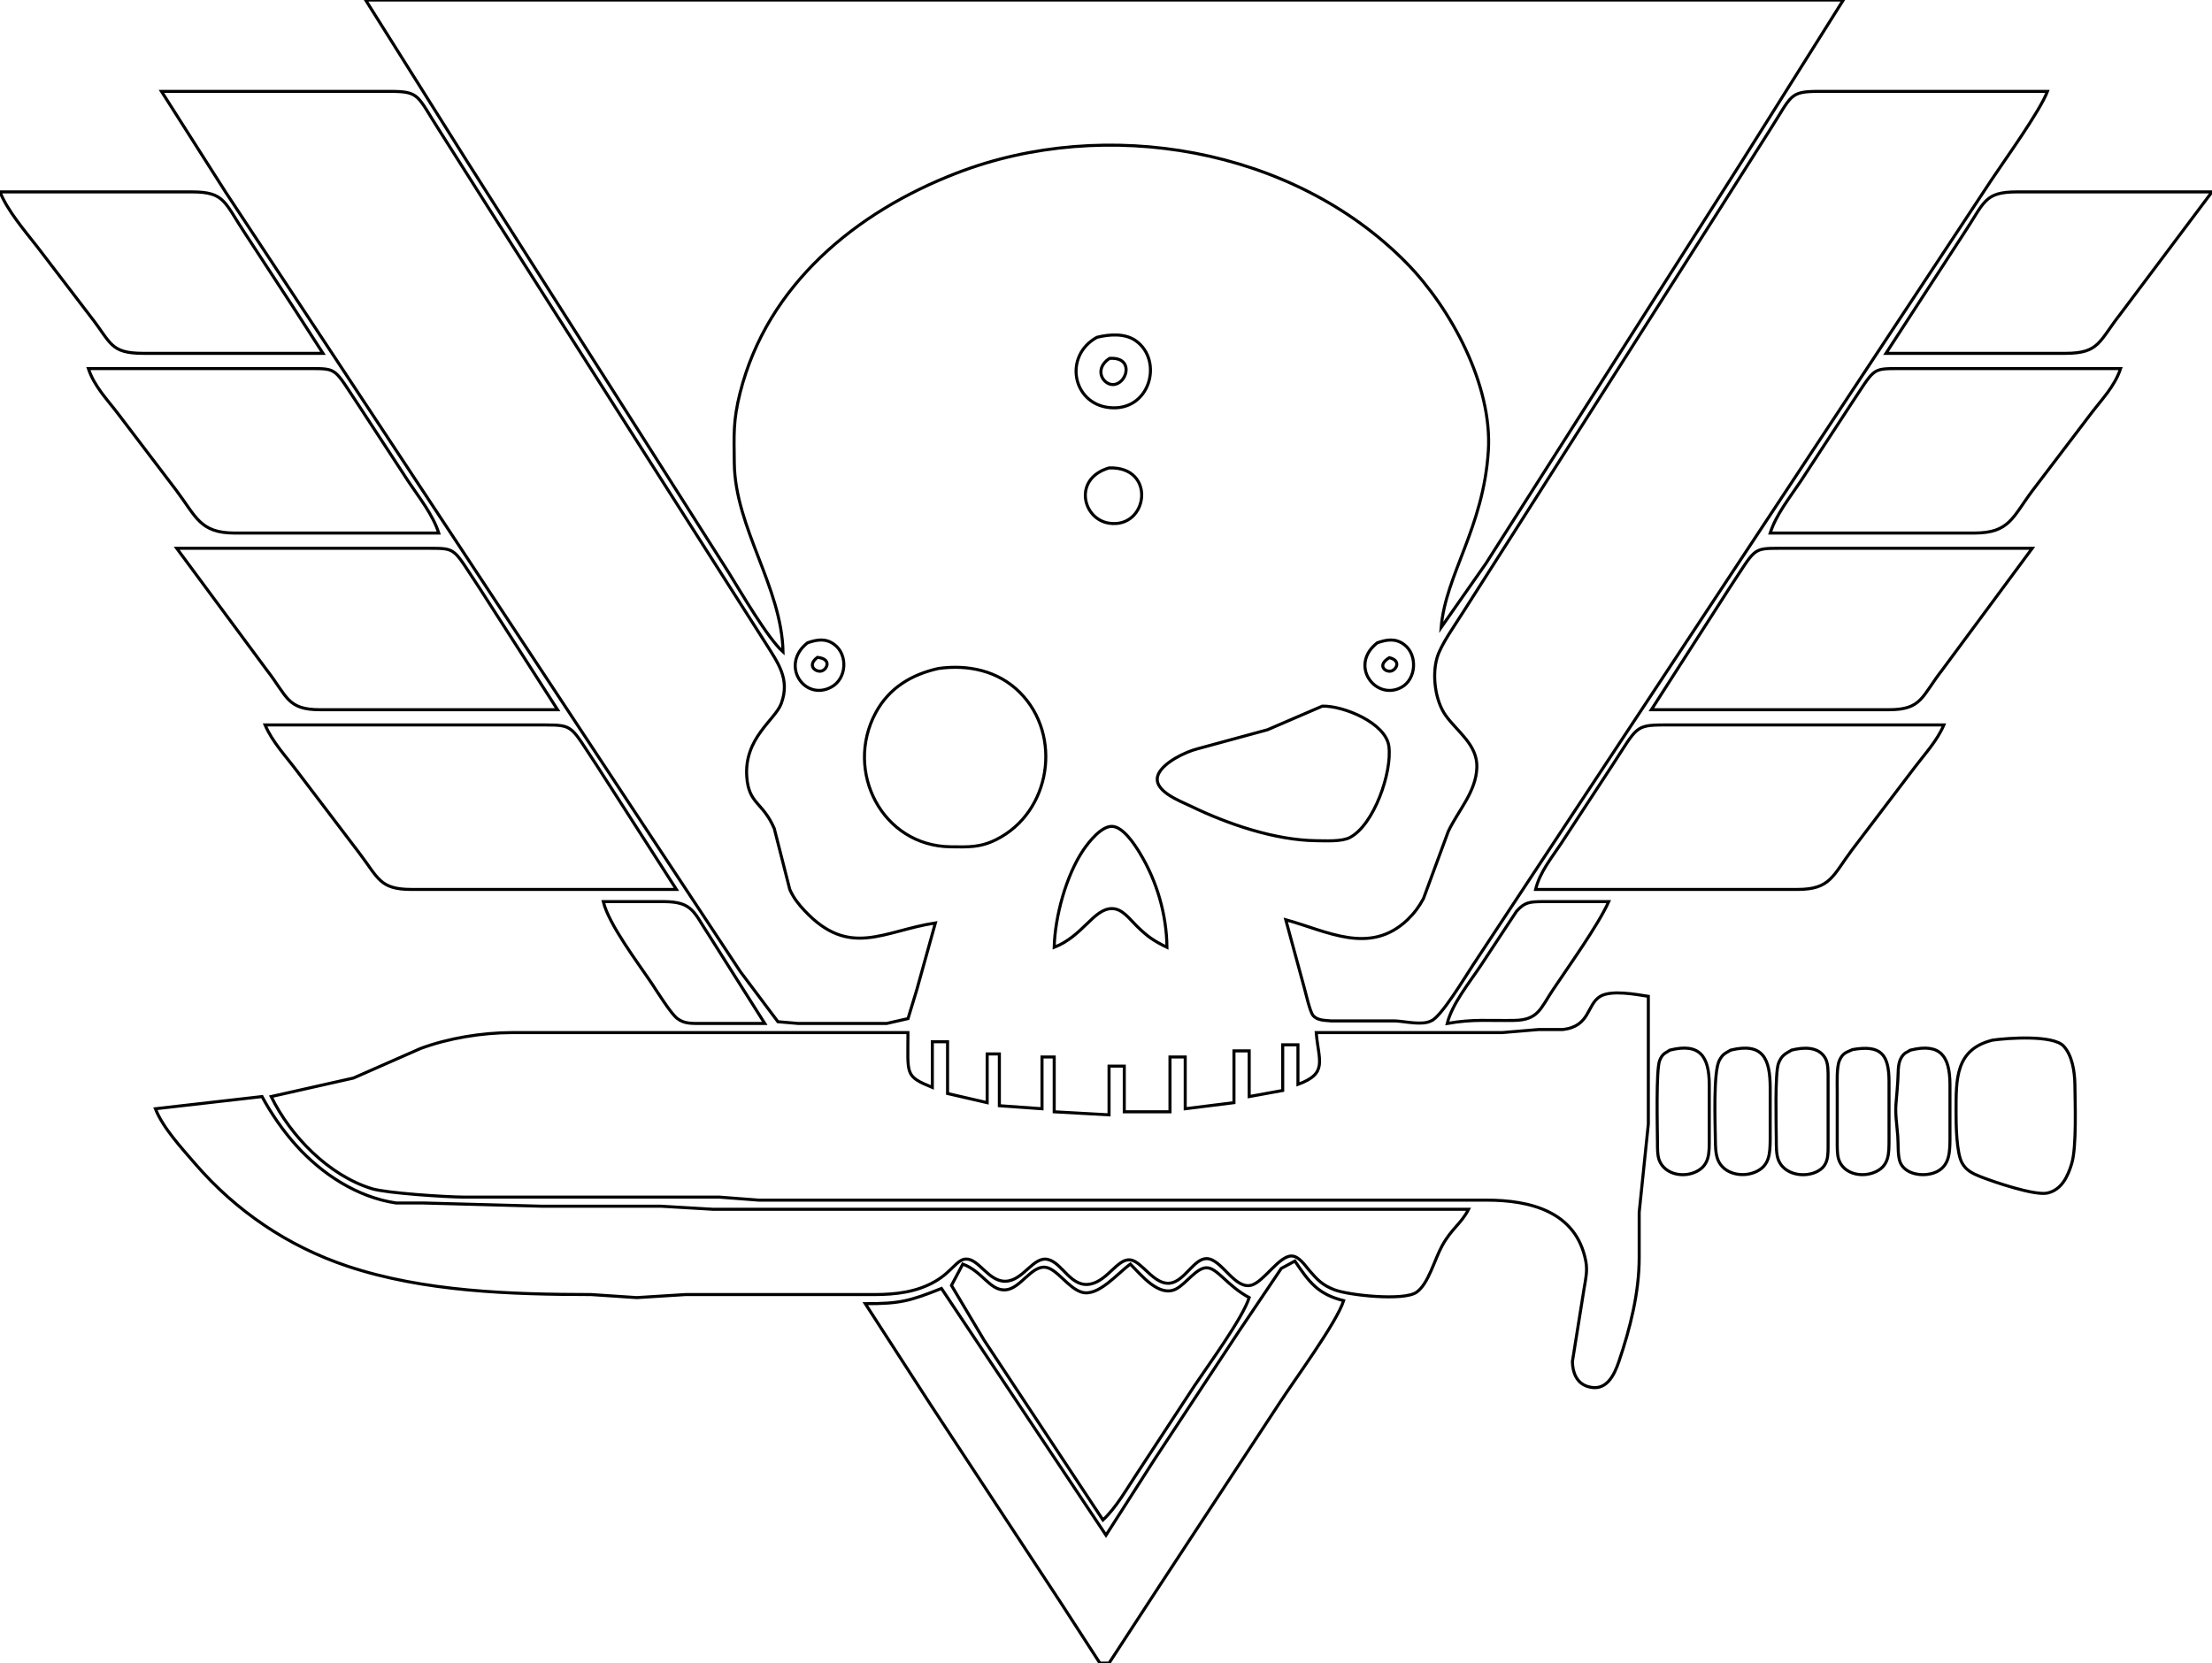 <?xml version="1.0" encoding="UTF-8" standalone="no"?>
<!DOCTYPE svg PUBLIC "-//W3C//DTD SVG 20010904//EN"
              "http://www.w3.org/TR/2001/REC-SVG-20010904/DTD/svg10.dtd">

<svg xmlns="http://www.w3.org/2000/svg"
     width="10.083in" height="7.583in"
     viewBox="0 0 726 546">
  <path id="Selection"
        fill="none" stroke="black" stroke-width="1"
        d="M 120.00,0.00
           C 120.00,0.00 605.00,0.00 605.00,0.00
             605.00,0.00 571.69,53.00 571.69,53.00
             571.69,53.00 515.69,141.00 515.69,141.00
             515.69,141.00 487.69,185.00 487.69,185.00
             487.69,185.00 473.00,206.00 473.00,206.00
             474.46,188.65 486.87,173.37 488.49,148.00
             489.86,126.47 476.22,101.19 461.58,86.28
             424.42,48.48 362.91,37.92 314.00,56.81
             280.98,69.56 251.83,93.43 242.89,129.00
             240.59,138.16 240.90,142.73 241.00,152.00
             241.25,173.33 256.53,192.62 257.00,214.00
             252.02,209.65 243.14,194.36 239.19,188.00
             239.19,188.00 209.95,142.00 209.95,142.00
             209.95,142.00 153.31,53.00 153.31,53.00
             153.31,53.00 120.00,0.00 120.00,0.00 Z
           M 53.00,30.00
           C 53.00,30.00 128.00,30.00 128.00,30.00
             137.90,30.02 136.78,31.29 144.31,43.00
             144.31,43.00 163.34,73.00 163.34,73.00
             163.34,73.00 211.05,148.00 211.05,148.00
             211.05,148.00 251.19,211.00 251.19,211.00
             255.26,217.56 259.43,222.85 256.40,231.00
             254.40,236.39 244.20,242.26 245.10,255.00
             245.73,264.06 250.35,263.23 254.12,272.00
             254.12,272.00 259.21,292.00 259.21,292.00
             260.43,294.76 262.04,296.80 264.09,298.99
             278.84,314.68 289.87,305.64 307.00,303.00
             307.00,303.00 300.88,325.00 300.88,325.00
             300.88,325.00 298.02,334.40 298.02,334.40
             298.02,334.40 291.00,336.00 291.00,336.00
             291.00,336.00 262.00,336.00 262.00,336.00
             262.00,336.00 255.32,335.43 255.32,335.43
             255.32,335.43 243.00,319.00 243.00,319.00
             243.00,319.00 206.67,264.00 206.67,264.00
             206.67,264.00 108.33,115.00 108.33,115.00
             108.33,115.00 74.00,63.00 74.00,63.00
             74.00,63.00 53.00,30.00 53.00,30.00 Z
           M 422.00,301.95
           C 435.52,305.64 449.54,313.76 461.96,301.95
             464.24,299.72 465.70,297.75 467.20,295.00
             467.20,295.00 475.32,273.00 475.32,273.00
             478.55,266.11 484.44,260.06 484.72,252.00
             484.99,244.55 478.36,240.25 474.57,235.00
             471.04,230.13 469.98,221.74 471.64,216.00
             472.90,211.61 477.64,205.10 480.19,201.00
             480.19,201.00 499.95,170.00 499.95,170.00
             499.95,170.00 562.31,72.00 562.31,72.00
             562.31,72.00 580.69,43.00 580.69,43.00
             588.22,31.29 587.10,30.02 597.00,30.00
             597.00,30.00 672.00,30.00 672.00,30.00
             669.51,36.51 658.16,52.27 653.67,59.00
             653.67,59.00 620.00,110.00 620.00,110.00
             620.00,110.00 515.67,268.00 515.67,268.00
             515.67,268.00 483.33,317.00 483.33,317.00
             480.90,320.65 472.94,334.00 469.68,335.17
             466.77,336.69 461.20,335.31 458.00,335.17
             458.00,335.17 437.00,335.17 437.00,335.17
             434.96,334.96 432.45,335.10 430.98,333.40
             429.92,332.17 428.56,325.96 428.00,324.00
             428.00,324.00 422.00,301.95 422.00,301.95 Z
           M 0.00,63.00
           C 0.00,63.00 63.00,63.00 63.00,63.00
             73.89,63.02 73.55,66.33 80.67,77.00
             80.67,77.00 96.34,101.00 96.34,101.00
             96.34,101.00 106.00,116.00 106.00,116.00
             106.00,116.00 47.00,116.00 47.00,116.00
             36.10,115.98 36.53,112.60 29.79,104.00
             29.79,104.00 12.21,81.00 12.21,81.00
             8.15,75.82 2.34,69.02 0.00,63.00 Z
           M 619.00,116.00
           C 619.00,116.00 631.33,97.00 631.33,97.00
             631.33,97.00 644.33,77.00 644.33,77.00
             651.45,66.33 651.11,63.02 662.00,63.00
             662.00,63.00 726.00,63.00 726.00,63.00
             726.00,63.00 696.00,103.00 696.00,103.00
             688.91,112.02 689.09,115.98 678.00,116.00
             678.00,116.00 619.00,116.00 619.00,116.00 Z
           M 360.02,110.74
           C 364.06,109.75 369.23,109.32 372.81,111.89
             381.94,118.42 377.44,135.30 364.00,133.80
             351.97,132.46 349.02,116.80 360.02,110.74 Z
           M 364.14,117.66
           C 358.59,121.37 362.35,126.97 365.99,126.18
             370.21,125.25 372.03,117.09 364.14,117.66 Z
           M 29.00,121.00
           C 29.00,121.00 102.00,121.00 102.00,121.00
             110.86,121.02 109.66,120.99 117.67,133.00
             117.67,133.00 134.00,158.00 134.00,158.00
             137.54,163.32 142.06,168.92 144.00,175.00
             144.00,175.00 77.00,175.00 77.00,175.00
             65.65,174.98 64.41,169.71 57.87,161.00
             57.87,161.00 38.87,136.00 38.87,136.00
             35.16,131.09 30.96,126.91 29.00,121.00 Z
           M 581.00,175.00
           C 582.93,168.92 587.46,163.31 591.00,158.00
             591.00,158.00 607.33,133.00 607.33,133.00
             615.34,120.99 614.14,121.02 623.00,121.00
             623.00,121.00 696.00,121.00 696.00,121.00
             694.04,126.91 689.84,131.09 686.13,136.00
             686.13,136.00 667.13,161.00 667.13,161.00
             660.48,169.87 659.59,174.98 648.00,175.00
             648.00,175.00 581.00,175.00 581.00,175.00 Z
           M 364.00,153.62
           C 379.65,153.04 376.85,173.71 364.00,171.76
             355.25,170.43 352.12,157.09 364.00,153.62 Z
           M 58.00,180.00
           C 58.00,180.00 141.00,180.00 141.00,180.00
             150.01,180.02 148.67,180.00 157.33,193.00
             157.33,193.00 183.00,233.00 183.00,233.00
             183.00,233.00 105.00,233.00 105.00,233.00
             94.20,232.98 94.32,228.66 87.58,220.00
             87.58,220.00 58.00,180.00 58.00,180.00 Z
           M 542.00,233.00
           C 542.00,233.00 567.67,193.00 567.67,193.00
             576.23,180.09 575.00,180.02 584.00,180.00
             584.00,180.00 667.00,180.00 667.00,180.00
             667.00,180.00 637.42,220.00 637.42,220.00
             630.68,228.66 630.80,232.98 620.00,233.00
             620.00,233.00 542.00,233.00 542.00,233.00 Z
           M 265.06,211.02
           C 268.15,209.97 270.98,209.45 273.85,211.60
             278.33,214.94 277.93,222.78 272.89,225.54
             264.05,230.39 255.81,218.24 265.06,211.02 Z
           M 452.06,211.02
           C 455.15,209.97 457.98,209.45 460.85,211.60
             465.35,214.95 464.89,223.03 459.89,225.68
             451.50,230.15 442.58,218.42 452.06,211.02 Z
           M 268.27,215.82
           C 264.66,218.54 267.81,220.86 269.74,220.26
             271.55,219.70 272.98,216.24 268.27,215.82 Z
           M 456.00,215.91
           C 451.72,218.46 454.79,220.89 456.74,220.26
             458.41,219.71 459.84,216.84 456.00,215.91 Z
           M 308.00,219.46
           C 317.72,218.12 327.55,220.15 334.70,227.30
             348.82,241.42 344.89,266.68 327.00,275.62
             321.68,278.29 317.74,278.07 312.00,278.00
             289.55,277.73 277.05,253.23 287.41,234.00
             291.83,225.80 299.18,221.43 308.00,219.46 Z
           M 434.00,231.82
           C 440.87,231.64 454.83,237.30 455.84,245.00
             456.96,253.53 450.92,270.91 442.99,274.98
             440.33,276.34 435.07,276.03 432.00,276.00
             418.51,275.84 403.05,270.58 391.00,264.74
             387.29,262.95 377.73,259.48 380.23,254.08
             382.01,250.24 389.05,246.85 393.00,245.84
             393.00,245.84 416.00,239.58 416.00,239.58
             416.00,239.58 434.00,231.82 434.00,231.82 Z
           M 87.00,238.00
           C 87.00,238.00 179.00,238.00 179.00,238.00
             188.36,238.02 187.29,238.42 195.67,251.00
             195.67,251.00 222.00,292.00 222.00,292.00
             222.00,292.00 135.00,292.00 135.00,292.00
             124.59,291.98 124.20,288.29 117.88,280.00
             117.88,280.00 97.37,253.00 97.37,253.00
             93.74,248.16 89.39,243.60 87.00,238.00 Z
           M 504.00,292.00
           C 505.38,286.35 509.14,281.79 512.33,277.00
             512.33,277.00 529.34,251.00 529.34,251.00
             537.25,238.89 536.57,238.02 546.00,238.00
             546.00,238.00 638.00,238.00 638.00,238.00
             635.75,243.26 631.80,247.46 628.37,252.00
             628.37,252.00 607.87,279.00 607.87,279.00
             601.51,287.48 600.83,291.98 590.00,292.00
             590.00,292.00 504.00,292.00 504.00,292.00 Z
           M 346.00,311.00
           C 346.22,300.97 349.94,287.32 355.60,279.00
             357.39,276.37 361.48,271.19 365.00,271.30
             368.60,271.41 372.37,277.19 374.07,280.00
             379.69,289.22 382.90,300.21 383.00,311.00
             378.51,308.79 376.66,307.50 373.04,303.97
             370.80,301.78 368.39,298.29 364.96,298.29
             358.94,298.29 355.44,307.30 346.00,311.00 Z
           M 198.00,296.00
           C 198.00,296.00 218.00,296.00 218.00,296.00
             227.41,296.06 227.72,299.57 232.67,307.00
             232.67,307.00 251.00,336.00 251.00,336.00
             251.00,336.00 230.00,336.00 230.00,336.00
             227.23,335.98 224.66,336.17 222.32,334.40
             220.18,332.78 215.74,325.61 214.00,323.00
             209.39,316.09 199.85,303.57 198.00,296.00 Z
           M 475.00,336.00
           C 476.56,329.62 482.29,322.57 486.00,317.00
             486.00,317.00 497.76,299.15 497.76,299.15
             500.44,296.11 502.18,296.07 506.00,296.00
             506.00,296.00 528.00,296.00 528.00,296.00
             524.56,303.71 514.77,317.34 509.67,325.00
             505.55,331.17 504.87,334.85 497.00,335.00
             488.74,335.15 483.38,334.50 475.00,336.00 Z
           M 432.00,339.00
           C 432.00,339.00 493.00,339.00 493.00,339.00
             493.00,339.00 505.00,337.99 505.00,337.99
             505.00,337.99 513.00,337.99 513.00,337.99
             521.96,336.90 520.69,329.90 525.22,327.09
             528.96,324.93 536.81,326.45 541.00,327.09
             541.00,327.09 541.00,369.00 541.00,369.00
             541.00,369.00 538.00,398.00 538.00,398.00
             538.00,398.00 538.00,413.00 538.00,413.00
             537.98,424.46 535.01,436.19 531.33,447.00
             529.77,451.58 527.11,457.11 521.04,455.17
             517.39,454.00 516.15,450.50 516.08,447.00
             516.08,447.00 519.92,423.00 519.92,423.00
             520.44,419.83 521.09,417.22 520.47,414.00
             517.32,397.67 502.15,394.02 488.00,394.00
             488.00,394.00 249.00,394.00 249.00,394.00
             249.00,394.00 236.00,393.00 236.00,393.00
             236.00,393.00 152.00,393.00 152.00,393.00
             146.35,392.97 126.84,391.72 122.00,390.23
             107.89,385.88 95.36,373.03 89.00,360.00
             89.00,360.00 116.00,353.92 116.00,353.92
             116.00,353.92 138.00,344.23 138.00,344.23
             147.12,340.82 158.27,339.02 168.00,339.00
             168.00,339.00 298.00,339.00 298.00,339.00
             298.00,352.92 296.87,353.24 306.00,357.00
             306.00,357.00 306.00,342.00 306.00,342.00
             306.00,342.00 311.00,342.00 311.00,342.00
             311.00,342.00 311.00,359.00 311.00,359.00
             311.00,359.00 324.00,362.00 324.00,362.00
             324.00,362.00 324.00,346.00 324.00,346.00
             324.00,346.00 328.00,346.00 328.00,346.00
             328.00,346.00 328.00,363.00 328.00,363.00
             328.00,363.00 342.00,364.00 342.00,364.00
             342.00,364.00 342.00,347.00 342.00,347.00
             342.00,347.00 346.00,347.00 346.00,347.00
             346.00,347.00 346.00,365.00 346.00,365.00
             346.00,365.00 364.00,366.00 364.00,366.00
             364.00,366.00 364.00,350.00 364.00,350.00
             364.00,350.00 369.00,350.00 369.00,350.00
             369.00,350.00 369.00,365.00 369.00,365.00
             369.00,365.00 384.00,365.00 384.00,365.00
             384.00,365.00 384.00,347.00 384.00,347.00
             384.00,347.00 389.00,347.00 389.00,347.00
             389.00,347.00 389.00,364.00 389.00,364.00
             389.00,364.00 405.00,362.00 405.00,362.00
             405.00,362.00 405.00,345.00 405.00,345.00
             405.00,345.00 410.00,345.00 410.00,345.00
             410.00,345.00 410.00,360.00 410.00,360.00
             410.00,360.00 421.00,358.00 421.00,358.00
             421.00,358.00 421.00,343.00 421.00,343.00
             421.00,343.00 426.00,343.00 426.00,343.00
             426.00,343.00 426.00,356.00 426.00,356.00
             435.98,352.37 432.74,348.18 432.00,339.00 Z
           M 654.00,341.47
           C 659.01,340.77 673.84,339.70 677.30,343.43
             680.17,346.52 680.94,351.97 681.00,356.00
             681.08,362.36 681.60,376.50 679.96,382.00
             678.71,386.17 676.66,390.61 672.00,391.67
             667.85,392.61 654.32,388.00 650.00,386.29
             647.53,385.31 645.40,384.31 644.02,381.89
             642.09,378.53 641.99,369.04 642.00,365.00
             642.02,354.30 641.71,344.51 654.00,341.47 Z
           M 548.11,344.74
           C 557.97,342.28 560.95,346.90 561.00,356.00
             561.00,356.00 561.00,374.00 561.00,374.00
             560.98,378.21 561.22,382.34 556.89,384.57
             552.69,386.74 546.48,385.69 544.60,380.95
             543.95,379.31 544.01,376.77 544.00,375.00
             543.97,370.47 543.48,351.03 544.74,348.11
             545.67,345.93 546.32,345.88 548.11,344.74 Z
           M 568.05,344.74
           C 578.71,342.14 580.95,347.69 581.00,357.00
             581.00,357.00 581.00,374.00 581.00,374.00
             580.94,378.63 580.89,382.83 575.95,384.85
             571.70,386.59 565.82,385.42 563.89,380.89
             563.03,378.89 563.03,376.16 563.00,374.00
             562.94,368.85 562.27,351.84 564.31,348.11
             565.49,345.96 566.14,345.88 568.05,344.74 Z
           M 588.04,344.74
           C 591.73,343.84 596.66,343.43 598.98,347.23
             600.11,349.08 599.99,351.89 600.00,354.00
             600.00,354.00 600.00,375.00 600.00,375.00
             599.98,379.15 600.36,382.94 595.89,384.85
             591.69,386.64 585.63,385.49 583.74,380.94
             582.93,379.01 583.01,376.09 583.00,374.00
             582.98,369.55 582.51,352.07 583.74,349.04
             584.79,346.45 585.81,346.04 588.04,344.74 Z
           M 608.04,344.57
           C 617.40,342.94 619.95,346.19 620.00,355.00
             620.00,355.00 620.00,374.00 620.00,374.00
             619.98,378.71 620.15,383.00 614.96,384.97
             611.18,386.40 606.17,385.60 604.02,381.87
             603.01,380.11 603.04,377.96 603.00,376.00
             603.00,376.00 603.00,358.00 603.00,358.00
             603.00,355.44 602.77,350.34 603.74,348.13
             604.78,345.75 605.89,345.51 608.04,344.57 Z
           M 627.06,344.74
           C 636.95,342.32 639.95,346.82 640.00,356.00
             640.00,356.00 640.00,374.00 640.00,374.00
             639.95,378.02 639.93,382.43 635.87,384.57
             632.20,386.50 625.65,385.95 623.74,381.78
             622.79,379.72 623.07,375.45 622.87,373.00
             621.79,362.06 622.18,365.36 622.87,355.00
             623.08,352.61 622.75,349.30 624.02,347.23
             625.04,345.57 625.61,345.62 627.06,344.74 Z
           M 51.00,364.00
           C 51.00,364.00 86.00,360.00 86.00,360.00
             89.00,365.59 92.93,371.27 97.17,376.00
             105.63,385.43 117.26,393.05 130.00,394.94
             130.00,394.94 139.00,394.94 139.00,394.94
             139.00,394.94 178.00,396.00 178.00,396.00
             178.00,396.00 217.00,396.00 217.00,396.00
             217.00,396.00 234.00,397.00 234.00,397.00
             234.00,397.00 482.00,397.00 482.00,397.00
             479.50,401.89 476.53,403.16 473.31,409.00
             470.79,413.57 468.82,421.54 464.89,424.26
             460.70,427.16 442.74,425.25 438.00,423.44
             434.03,421.92 432.35,420.15 429.66,417.00
             428.26,415.36 426.32,412.37 423.91,412.34
             419.90,412.28 414.98,420.46 411.00,421.83
             405.31,423.80 401.03,413.20 396.00,413.20
             391.79,413.20 388.78,420.68 383.99,421.26
             378.73,421.90 374.85,414.13 371.00,413.62
             366.86,413.08 363.61,420.33 358.00,421.53
             351.49,422.92 348.79,414.69 344.00,413.49
             339.11,412.26 335.94,420.47 330.00,420.63
             324.48,420.78 321.28,413.28 317.09,413.34
             314.12,413.38 312.49,417.44 307.00,420.64
             300.85,424.22 293.96,424.99 287.00,425.00
             287.00,425.00 225.00,425.00 225.00,425.00
             225.00,425.00 209.00,426.00 209.00,426.00
             209.00,426.00 194.00,425.00 194.00,425.00
             167.67,424.96 139.12,424.07 114.00,415.67
             94.48,409.14 77.42,397.57 64.00,382.00
             59.58,376.87 53.44,370.24 51.00,364.00 Z
           M 363.00,504.00
           C 363.00,504.00 379.00,479.00 379.00,479.00
             379.00,479.00 406.67,437.00 406.67,437.00
             406.67,437.00 420.53,416.42 420.53,416.42
             420.53,416.42 425.00,414.00 425.00,414.00
             429.70,420.95 432.52,424.87 441.00,427.00
             438.68,434.30 424.68,453.25 419.69,461.00
             419.69,461.00 380.31,521.00 380.31,521.00
             380.31,521.00 364.00,546.00 364.00,546.00
             364.00,546.00 361.00,546.00 361.00,546.00
             361.00,546.00 348.05,526.00 348.05,526.00
             348.05,526.00 305.33,461.00 305.33,461.00
             305.33,461.00 284.00,428.00 284.00,428.00
             295.33,428.00 298.46,427.19 309.00,423.00
             309.00,423.00 341.66,472.00 341.66,472.00
             341.66,472.00 363.00,504.00 363.00,504.00 Z
           M 316.00,415.00
           C 322.53,417.42 324.88,423.81 330.00,423.46
             334.86,423.13 338.40,415.59 343.00,416.03
             346.84,416.39 350.50,422.83 355.00,424.21
             360.41,425.87 366.76,418.03 371.00,415.00
             374.51,418.50 380.41,426.06 386.00,423.16
             389.29,421.45 392.69,416.20 396.00,416.20
             399.55,416.20 402.72,422.09 410.00,426.00
             407.85,432.77 396.52,448.22 392.00,455.00
             392.00,455.00 373.00,484.00 373.00,484.00
             369.70,488.95 366.32,494.99 362.00,499.00
             362.00,499.00 323.00,440.00 323.00,440.00
             323.00,440.00 312.28,422.00 312.28,422.00
             312.28,422.00 316.00,415.00 316.00,415.00 Z" />
</svg>
